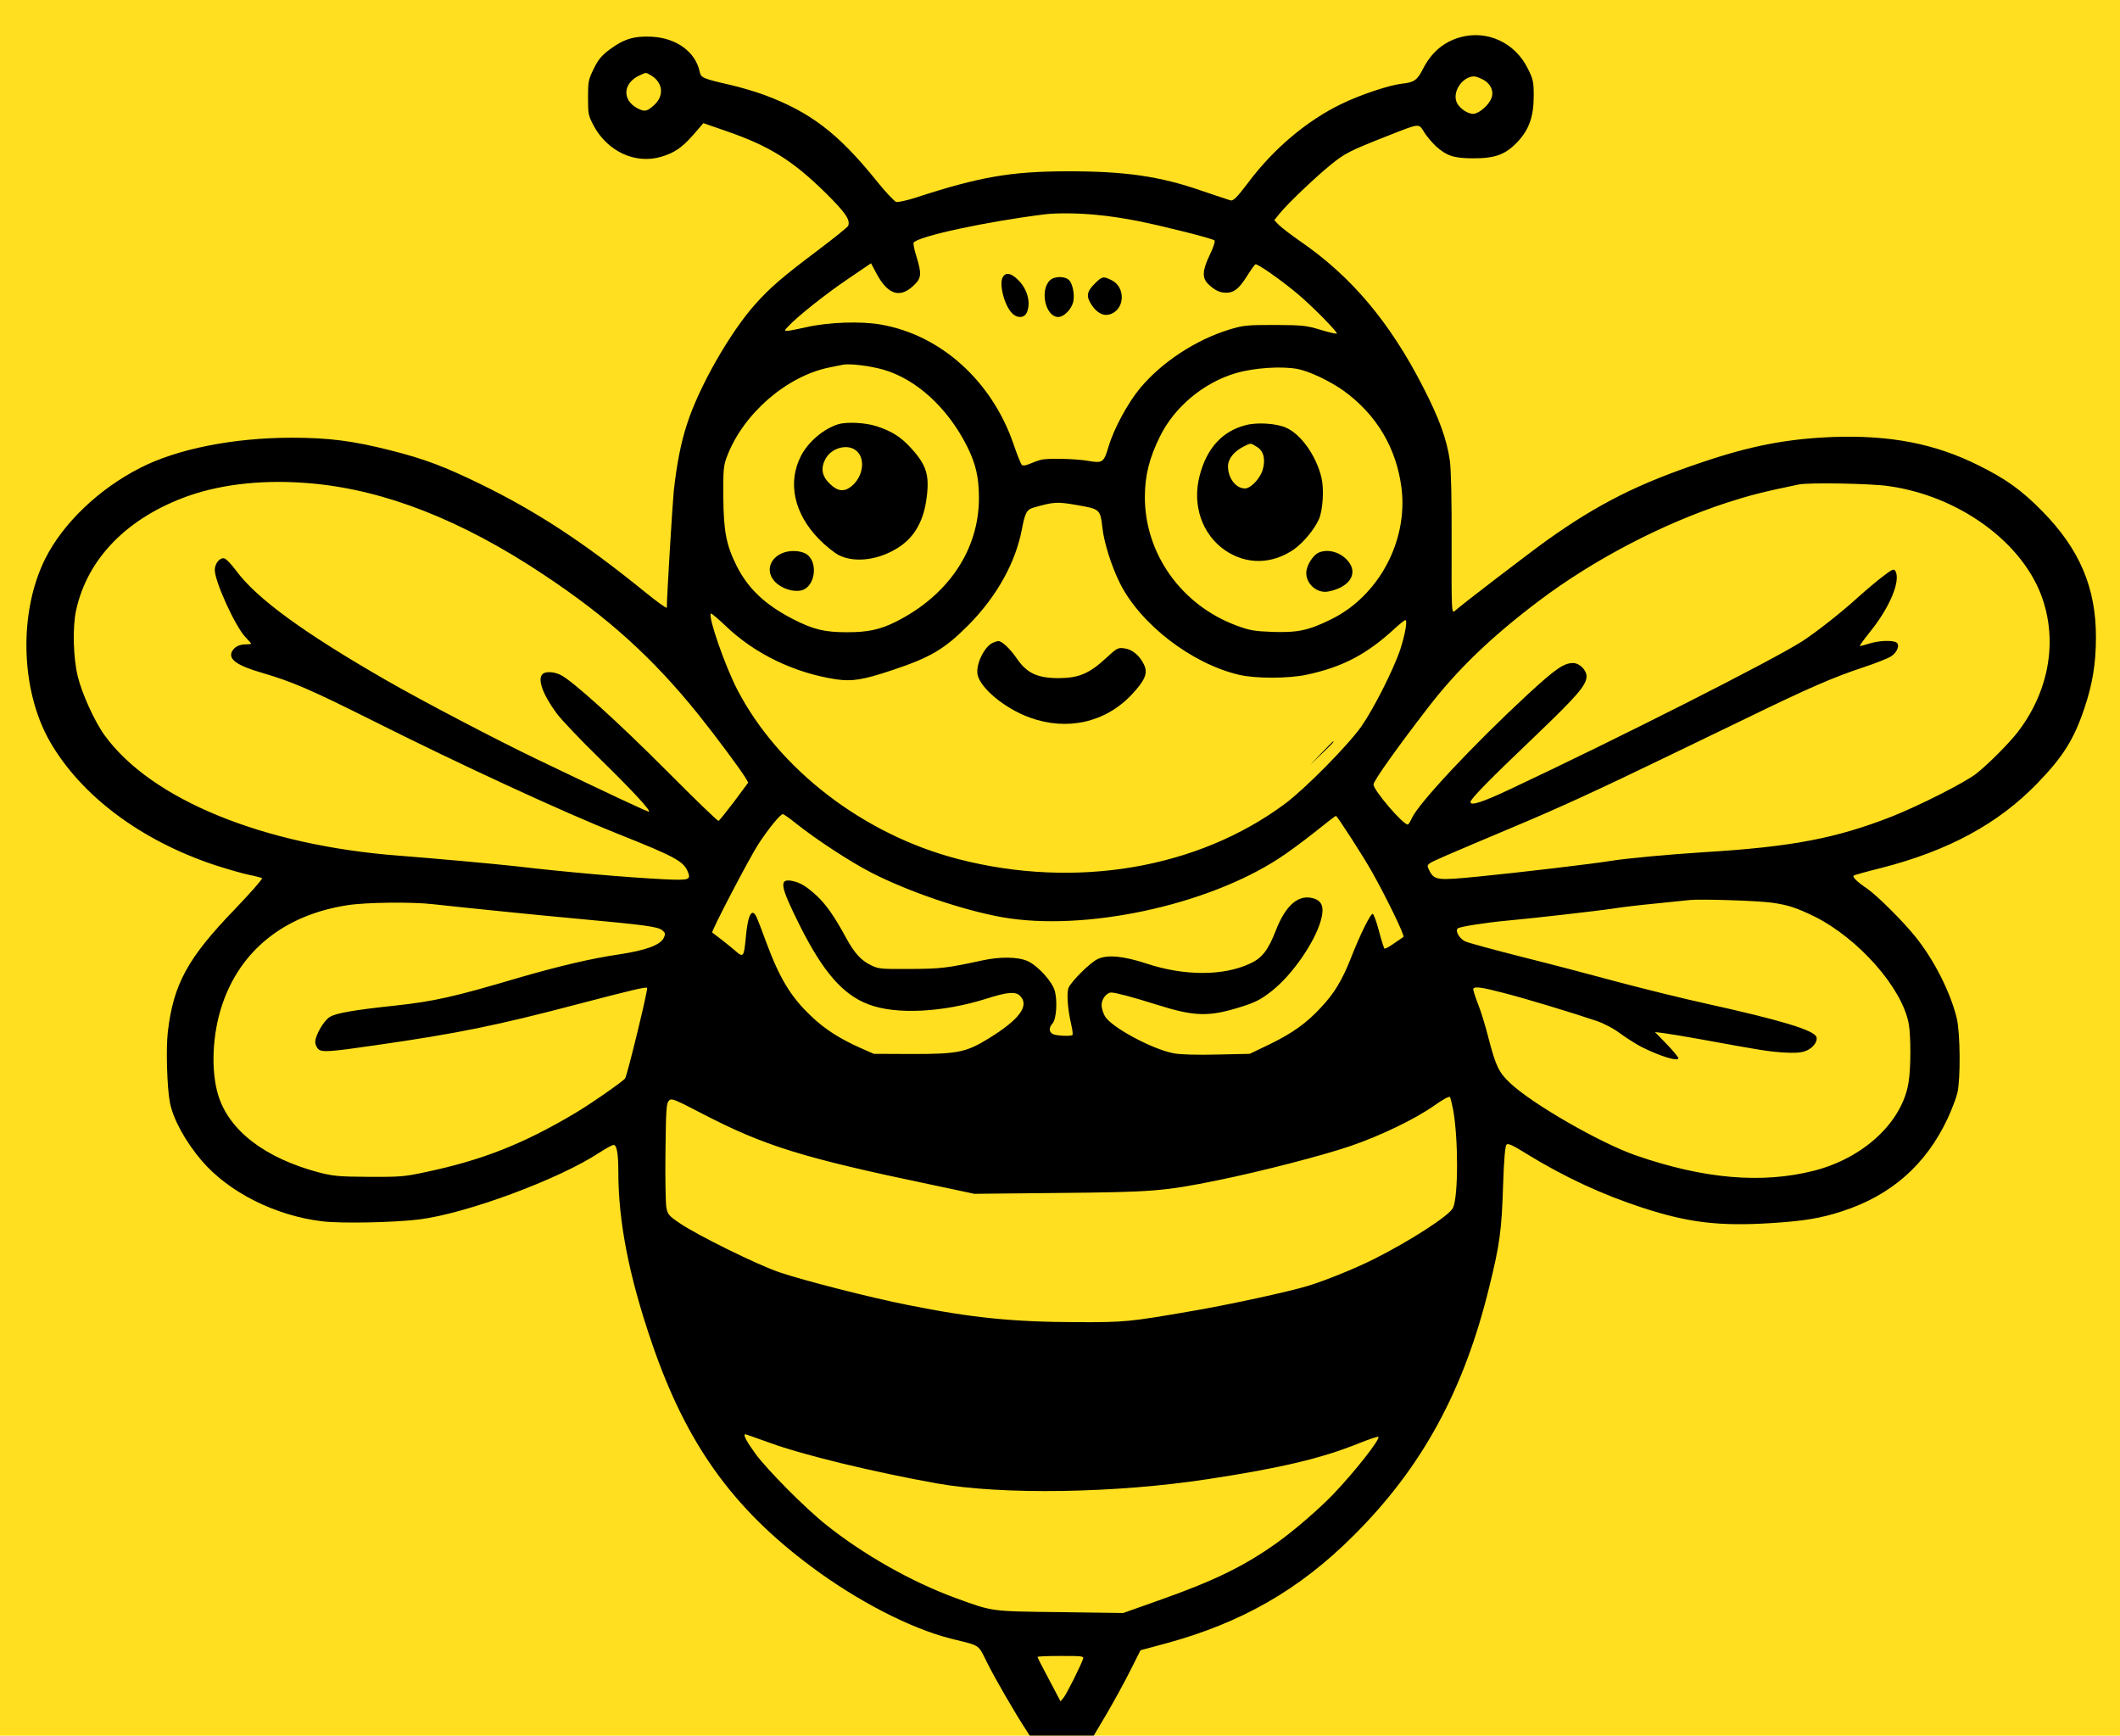 <svg height="1002pt" preserveAspectRatio="xMidYMid meet" viewBox="0 0 1224 1002" width="1224pt" fill="#000000"
  xmlns="http://www.w3.org/2000/svg">
  <rect width="1224" height="1002" fill="#ffdf20"/>
  <g transform="matrix(.1 0 0 -.1 0 1002)">
    <path d="m8431 9805c-96-27-166-87-215-182-33-66-52-79-121-86-73-8-239-63-350-117-198-95-392-259-536-451-67-89-88-109-104-106-11 3-85 28-165 55-244 85-446 114-785 113-320-1-500-32-865-151-52-17-104-28-115-26-11 3-63 58-115 123-220 273-382 397-650 496-52 19-138 44-190 56-162 37-173 42-180 76-24 115-133 195-276 203-101 5-161-12-243-73-47-35-66-57-93-112-31-63-33-74-33-168 0-95 2-103 34-163 80-147 239-220 385-178 80 23 123 53 190 129l57 66 130-45c250-86 385-170 576-358 116-115 143-155 130-190-3-7-83-72-179-144-197-148-274-214-359-310-144-161-325-478-393-692-35-107-58-225-76-385-7-70-40-607-40-673 0-7-57 34-127 91-350 284-619 461-948 622-209 102-326 146-520 195-217 55-357 73-570 73-338 0-664-65-877-175-239-122-445-320-547-524-154-308-143-756 26-1053 179-313 525-573 953-715 74-24 164-50 200-57s69-16 73-19c4-4-66-84-157-179-272-281-355-433-387-708-11-93-5-321 12-408 18-94 89-225 183-335 156-183 427-319 698-351 112-13 410-7 558 11 273 34 808 232 1041 386 37 24 73 44 82 44 18 0 27-49 27-156 0-290 63-608 196-994 197-574 463-946 919-1285 267-199 572-356 805-415 177-44 154-29 211-142 46-92 160-289 220-380l24-38h185 185l75 127c41 70 102 181 135 247l60 119 145 39c438 119 772 310 1085 623 395 393 638 838 784 1438 60 242 71 326 79 578 5 154 12 233 20 241 9 9 35-3 114-52 218-134 434-235 673-313 265-86 441-107 743-88 189 12 284 28 407 68 284 92 484 268 610 536 23 50 49 117 56 147 19 82 17 348-4 434-37 149-129 331-234 463-72 91-223 241-283 283-58 39-86 67-78 75 3 3 74 23 159 44 386 99 674 254 900 487 151 156 213 255 274 437 47 140 66 259 66 407 1 287-95 511-311 730-119 121-209 185-366 263-252 126-511 176-844 164-258-10-469-50-745-143-372-124-604-240-902-452-90-64-489-369-535-410-17-14-18 5-17 384 1 262-3 428-10 484-18 124-61 244-155 426-191 373-412 636-706 839-58 40-116 85-129 99l-24 25 31 38c42 53 202 206 294 281 82 67 112 82 328 167 191 75 180 74 213 21 15-24 46-60 67-80 63-56 102-69 210-70 129-1 188 20 256 89 71 73 99 150 99 270 0 82-3 97-33 157-74 152-235 226-391 183zm-4671-221c69-42 76-119 14-173-39-35-53-37-92-17-93 48-86 148 13 192 38 17 32 17 65-2zm4797-21c48-22 71-70 53-112-15-36-61-78-95-87-32-8-89 28-105 66-25 60 31 145 98 149 8 1 30-6 49-16zm-2221-784c60-5 165-21 234-35 154-31 431-101 442-112 5-5-7-42-27-83-44-91-46-135-7-171 37-35 65-48 102-48 45 0 74 24 119 95 22 35 44 66 49 69 10 6 140-84 242-169 86-72 235-223 228-231-3-2-45 7-94 22-82 25-103 27-264 28-163 0-181-2-264-27-194-60-388-188-512-336-72-86-152-234-183-337-28-94-34-99-116-85-73 13-240 17-277 6-12-3-40-13-61-22-25-11-41-13-48-6-5 5-27 59-48 121-125 363-420 628-764 688-116 21-305 14-432-15-49-11-99-21-109-21-18 0-18 2 5 26 51 55 215 186 344 273l134 91 32-60c64-120 134-143 211-71 49 45 51 67 18 174-12 37-18 71-15 76 22 36 420 122 760 164 64 8 196 7 301-4zm-1236-893c191-55 372-221 483-442 51-101 69-181 69-299 0-299-177-562-479-714-92-46-162-61-283-61-130 0-195 16-312 76-162 84-258 175-325 307-60 121-75 198-77 397-1 158 1 181 21 234 93 247 346 466 593 515 30 6 64 13 75 15 38 9 158-6 235-28zm2391 4c68-13 184-68 264-124 192-138 308-332 337-566 37-305-133-621-406-755-131-65-195-78-341-73-104 4-132 9-207 37-317 118-528 414-528 741 0 123 25 225 87 350 83 170 253 312 439 366 107 31 263 41 355 24zm-5691-661c422-38 864-211 1335-524 376-249 634-483 898-811 101-126 242-316 271-364l16-28-81-109c-45-59-85-110-91-112-5-1-138 127-296 286-284 285-549 525-616 557-40 19-87 21-104 4-30-30 2-118 83-228 27-36 138-153 248-260 184-180 293-297 284-306-3-4-247 111-647 303-234 112-665 338-865 453-479 275-754 475-872 636-26 35-56 67-67 70-25 8-56-28-56-66 0-67 117-324 176-387 19-20 34-37 34-39s-14-4-31-4c-37 0-65-14-79-40-24-45 27-82 172-124 177-52 279-96 637-275 508-255 1102-529 1416-654 327-130 381-159 405-217 21-50 11-53-139-46-216 11-563 41-861 76-116 13-482 46-665 60-783 59-1432 324-1701 695-57 78-131 241-155 340-26 105-31 283-10 380 65 301 297 538 651 663 201 70 448 95 710 71zm9102-15c411-57 783-329 892-655 85-254 32-536-145-766-53-68-173-188-241-241-68-52-325-182-483-245-324-127-578-176-1090-207-191-12-452-36-535-50-95-16-535-68-760-90-239-24-258-22-286 31-15 30-15 33 1 45s85 42 491 213c246 103 484 212 864 396 168 81 379 183 470 227 368 179 507 239 680 296 69 23 140 51 157 62 36 22 54 67 32 81s-101 11-155-6c-27-8-52-15-56-15s23 38 61 85c113 141 176 293 144 349-8 14-18 10-74-33-35-27-97-79-138-116-101-92-245-205-327-258-174-111-1051-555-1687-854-160-75-227-97-227-73 0 17 101 121 380 387 237 227 290 288 290 339 0 35-40 75-75 76-55 2-104-33-269-185-316-293-623-622-664-709-9-21-20-38-24-38-28-1-198 198-198 231 0 21 139 216 315 444 170 221 366 409 640 616 317 239 712 445 1085 567 130 42 207 62 415 105 55 12 413 6 517-9zm-4689-109c139-24 139-24 152-133 9-84 52-220 100-317 118-238 415-467 690-531 94-22 285-22 390 1 206 44 345 117 505 264 30 28 59 51 64 51 13 0-1-81-29-168-39-117-155-346-226-447-79-111-324-359-441-446-504-374-1208-493-1884-319-547 141-1038 518-1278 980-70 136-169 420-152 438 3 3 42-30 86-72 169-162 399-272 639-308 91-13 154-3 322 53 222 74 302 121 442 262 162 164 271 360 307 552 18 95 28 114 69 125 115 33 135 34 244 15zm-1617-1839c121-96 316-223 435-284 217-111 527-216 754-257 474-84 1180 66 1600 340 44 28 135 95 202 148 66 53 123 97 126 97 7 0 159-235 209-325 83-147 190-368 181-374-5-3-30-21-57-39-26-19-50-31-53-28s-18 49-32 103c-14 53-30 97-36 97-13 1-73-121-125-254-52-131-96-204-173-286-85-92-166-149-297-213l-115-55-190-4c-112-3-214 0-248 7-123 23-358 149-397 213-11 18-20 48-20 66 0 34 29 72 56 72 24 0 126-27 259-69 224-71 305-73 499-11 78 25 109 42 169 89 119 94 247 280 283 407 21 76 8 113-44 128-85 24-159-39-216-186-44-113-79-159-149-191-154-72-379-72-597 0-136 45-230 53-285 25-42-21-142-120-164-161-14-26-8-123 14-217 7-29 10-56 7-59-9-9-93-5-113 5-24 13-24 37-2 62 22 24 29 128 13 187-15 55-98 146-158 173-54 24-159 26-262 3-204-44-237-48-415-49-169-1-183 0-227 22-58 28-95 70-144 159-67 124-116 193-171 244-60 54-92 73-138 83-80 16-72-28 45-262 134-266 248-396 396-451 158-60 429-46 681 34 119 38 166 42 192 16 56-56-2-136-179-245-131-81-179-91-440-91l-225 1-75 33c-123 55-208 109-287 185-118 111-183 220-261 431-22 61-46 123-53 138-28 62-52 17-64-124-10-104-14-109-61-67-30 26-109 88-132 104-8 5 212 426 266 510 59 90 127 174 142 174 4 0 39-24 76-54zm5632-457c95-13 145-30 248-80 254-127 505-411 544-618 13-70 13-258-1-341-37-229-260-436-547-509-300-76-636-47-1028 89-205 71-601 299-727 419-64 61-81 97-122 254-18 73-47 166-64 207-16 41-27 78-25 82 9 14 47 9 170-23 120-30 407-117 542-163 44-15 101-45 140-75 37-27 91-60 119-75 108-54 213-86 213-65 0 6-30 43-67 81l-68 70 55-7c30-4 127-20 215-36 344-63 383-69 470-75 63-4 101-2 128 8 42 14 74 56 64 82-15 39-203 96-632 191-137 30-367 87-510 125-143 39-395 105-559 146-165 42-313 82-328 90-33 17-57 59-42 74 10 10 164 34 284 45 135 12 523 56 615 70 50 8 160 21 245 29 85 9 173 18 195 20 65 7 391-4 473-15zm-7728-9c172-19 582-61 845-85 382-35 452-45 478-65 18-15 20-21 10-43-20-43-102-73-260-97-159-23-352-69-583-136-371-110-486-135-705-159-244-26-346-44-381-66-35-21-84-107-84-145 0-13 8-30 17-40 20-20 66-17 333 22 473 68 695 113 1170 238 310 81 390 100 396 93 7-7-115-507-127-523-16-20-203-150-293-203-299-177-534-269-856-337-124-27-151-29-330-28-175 1-205 4-291 26-310 83-516 241-579 445-43 141-35 350 22 520 105 317 361 521 723 577 106 17 375 20 495 6zm5890-1188c30-167 30-498-1-565-20-44-246-190-457-296-112-56-278-123-382-155-113-34-453-108-670-145-357-62-388-65-660-64-371 1-610 25-978 99-218 43-604 142-742 189-125 42-476 215-575 283-64 43-70 51-78 92-4 25-7 170-5 322 3 243 5 279 20 294s28 10 190-74c362-188 581-256 1333-413l240-51 490 5c541 5 605 10 915 73 246 50 611 144 770 199 172 59 371 155 480 232 54 38 87 56 92 49 3-6 11-39 18-74zm-3944-1922c191-70 596-168 964-234 377-67 1030-57 1565 25 421 64 655 120 869 206 60 24 111 41 114 38 13-12-140-206-262-333-81-84-222-206-321-277-190-136-366-222-687-335l-203-72-365 5c-406 5-384 2-607 83-252 93-528 249-743 421-122 97-337 314-409 411-52 72-73 112-57 112 2 0 66-23 142-50zm1807-1247c-14-41-94-200-111-222l-19-23-66 125c-37 69-67 128-67 131 0 4 61 6 135 6 124 0 134-1 128-17z"/>
    <path d="m5789 8419c-21-40 9-160 53-206 30-32 71-30 86 2 25 55 5 134-48 187-42 43-74 48-91 17z"/>
    <path d="m6061 8401c-59-59-24-211 49-211 32 0 76 44 86 86 10 38-2 103-22 125-23 26-87 26-113 0z"/>
    <path d="m6319 8381c-45-45-49-73-16-122 29-44 66-64 100-55 92 23 100 159 12 200-46 22-52 21-96-23z"/>
    <path d="m4840 7571c-85-26-175-103-216-184-78-153-40-331 104-479 36-37 88-79 115-93 96-48 240-27 354 51 86 59 137 151 153 281 17 130-1 189-90 286-58 64-110 97-198 126-63 21-171 27-222 12zm105-154c54-46 38-152-31-206-42-33-80-27-125 18-44 43-51 88-24 140 34 66 130 92 180 48z"/>
    <path d="m4515 6826c-76-33-94-111-39-166 38-39 107-60 152-48 83 22 98 174 21 213-35 18-94 19-134 1z"/>
    <path d="m7194 7566c-136-34-227-133-268-293-44-169 14-338 147-430 122-83 268-82 394 3 57 39 123 119 149 179 22 54 29 171 14 236-30 127-118 252-205 290-56 25-166 32-231 15zm63-126c39-23 51-73 33-133-15-50-69-107-102-107-52 0-98 59-98 128 0 43 35 87 92 115 41 20 37 21 75-3z"/>
    <path d="m7614 6830c-29-12-64-63-71-104-11-68 56-134 125-121 123 23 176 104 115 176-43 51-114 72-169 49z"/>
    <path d="m5734 6310c-50-20-101-125-90-184 15-78 157-196 300-248 215-79 437-30 589 131 78 83 96 125 72 174-25 52-67 88-113 94-38 5-43 2-107-57-95-88-156-114-270-115-125 0-186 28-244 113-38 56-88 103-108 101-4 0-18-4-29-9z"/>
    <path d="m7630 5673-65-68 68 65c62 60 72 70 64 70-1 0-32-30-67-67z"/>
  </g>
</svg>